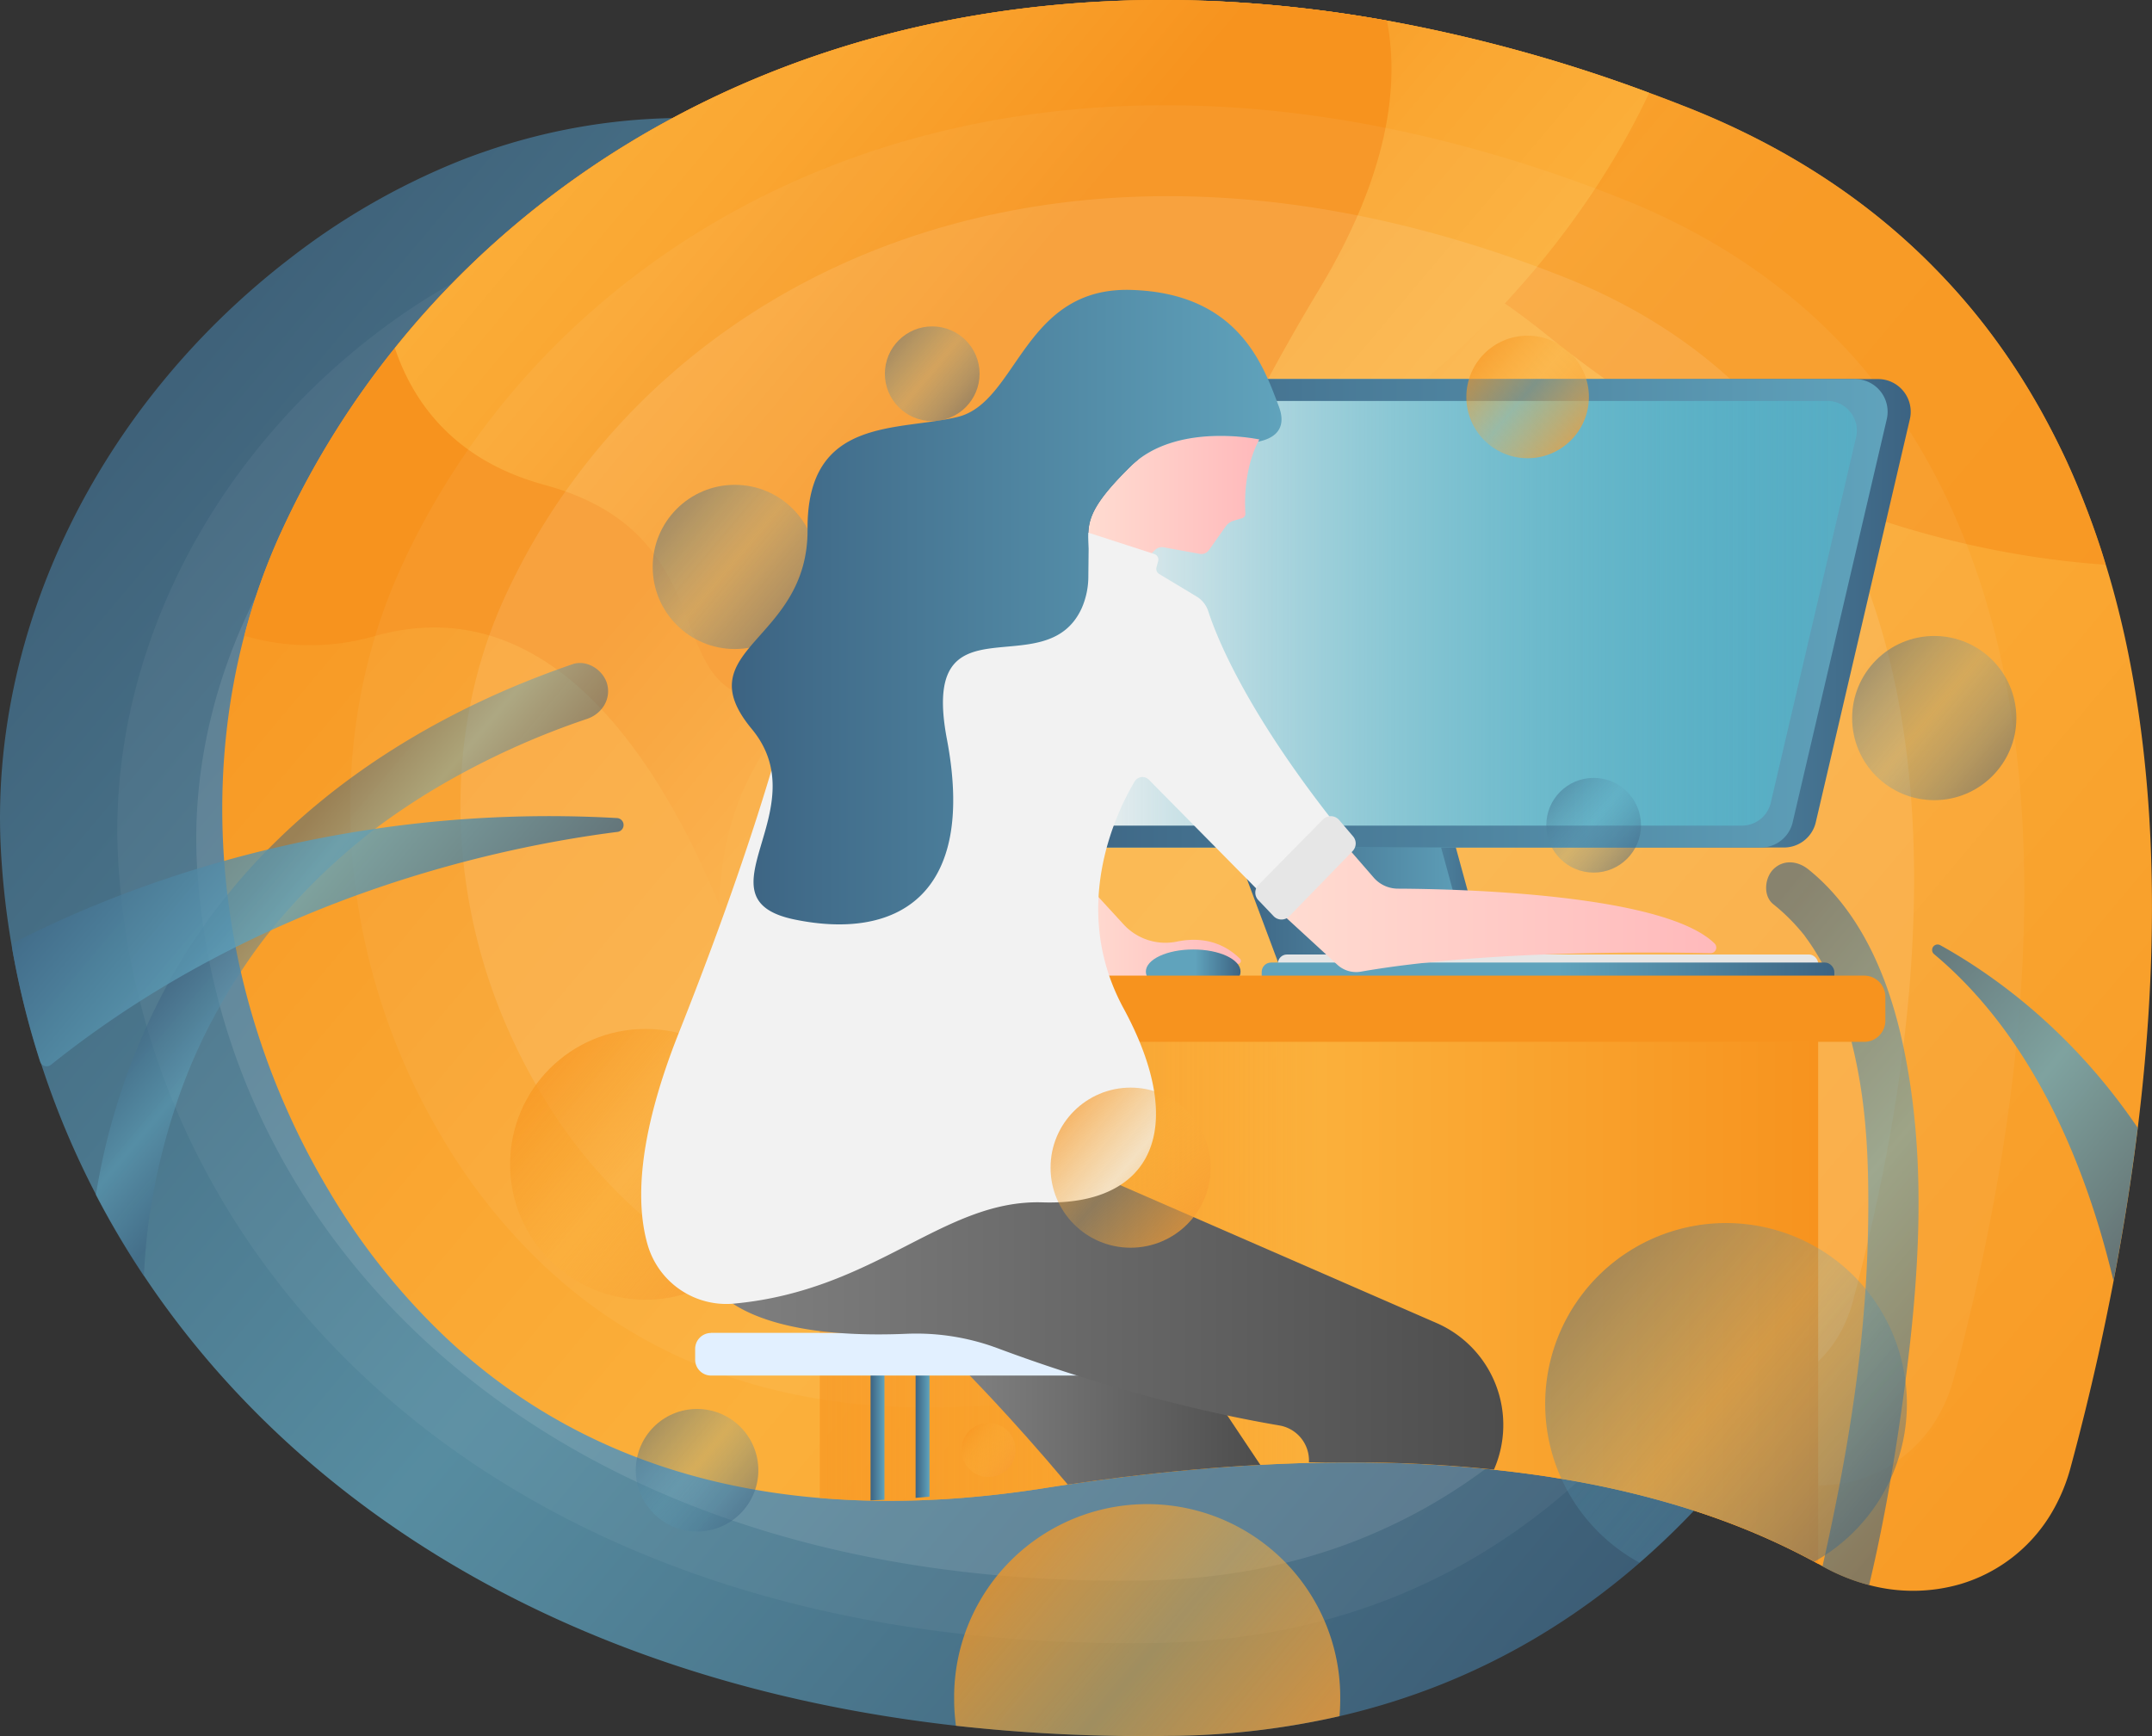 <svg id="Layer_1" data-name="Layer 1" xmlns="http://www.w3.org/2000/svg" xmlns:xlink="http://www.w3.org/1999/xlink" viewBox="0 0 851.31 686.87"><rect x="0" y="0" width="851.31" height="686.87" fill="#333333" stroke="none"/><defs><style>.cls-1,.cls-12,.cls-14,.cls-15,.cls-16,.cls-21,.cls-42,.cls-45,.cls-46,.cls-47{opacity:0.8;}.cls-1{fill:url(#linear-gradient);}.cls-2,.cls-3{fill:#fff;}.cls-2{opacity:0.05;}.cls-3{opacity:0.1;}.cls-4{fill:url(#linear-gradient-2);}.cls-5{opacity:0.7;fill:url(#linear-gradient-3);}.cls-6{fill:url(#linear-gradient-4);}.cls-7{fill:url(#linear-gradient-5);}.cls-8{opacity:0.6;}.cls-9{fill:url(#linear-gradient-6);}.cls-10{fill:url(#linear-gradient-7);}.cls-11{fill:url(#linear-gradient-8);}.cls-12{fill:url(#linear-gradient-9);}.cls-13{fill:url(#linear-gradient-10);}.cls-14{fill:url(#linear-gradient-11);}.cls-15{fill:url(#linear-gradient-12);}.cls-16{fill:url(#linear-gradient-13);}.cls-17,.cls-20,.cls-43,.cls-44{opacity:0.9;}.cls-17{fill:url(#linear-gradient-14);}.cls-18{fill:url(#linear-gradient-15);}.cls-19{fill:url(#linear-gradient-16);}.cls-20{fill:url(#linear-gradient-17);}.cls-21{fill:url(#linear-gradient-18);}.cls-22{fill:url(#linear-gradient-19);}.cls-23{fill:url(#linear-gradient-20);}.cls-24{opacity:0.5;}.cls-25{fill:url(#linear-gradient-21);}.cls-26{fill:#e6e6e6;}.cls-27{fill:url(#linear-gradient-22);}.cls-28{fill:url(#linear-gradient-23);}.cls-29{fill:url(#linear-gradient-24);}.cls-30{fill:url(#linear-gradient-25);}.cls-31{fill:url(#linear-gradient-26);}.cls-32{fill:url(#linear-gradient-27);}.cls-33{fill:url(#linear-gradient-28);}.cls-34{fill:url(#linear-gradient-29);}.cls-35{fill:#f7931e;}.cls-36{fill:#e2f0ff;}.cls-37{fill:url(#linear-gradient-30);}.cls-38{fill:url(#linear-gradient-31);}.cls-39{fill:url(#linear-gradient-32);}.cls-40{fill:#f2f2f2;}.cls-41{fill:url(#linear-gradient-33);}.cls-42{fill:url(#linear-gradient-34);}.cls-43{fill:url(#linear-gradient-35);}.cls-44{fill:url(#linear-gradient-36);}.cls-45{fill:url(#linear-gradient-37);}.cls-46{fill:url(#linear-gradient-38);}.cls-47{fill:url(#linear-gradient-39);}</style><linearGradient id="linear-gradient" x1="317.32" y1="90.72" x2="966.73" y2="636.76" gradientUnits="userSpaceOnUse"><stop offset="0" stop-color="#3c6382"/><stop offset="0.5" stop-color="#60a3bc"/><stop offset="1" stop-color="#3c6382"/></linearGradient><linearGradient id="linear-gradient-2" x1="399.94" y1="81.67" x2="1090.28" y2="662.12" gradientUnits="userSpaceOnUse"><stop offset="0" stop-color="#f7931e"/><stop offset="0.5" stop-color="#fbb03b"/><stop offset="1" stop-color="#f89924"/></linearGradient><linearGradient id="linear-gradient-3" x1="704.95" y1="16.92" x2="1064.5" y2="319.23" gradientUnits="userSpaceOnUse"><stop offset="0" stop-color="#fbb03b"/><stop offset="0.24" stop-color="#faa732"/><stop offset="0.55" stop-color="#f7931e"/></linearGradient><linearGradient id="linear-gradient-4" x1="478.18" y1="55.44" x2="759.12" y2="291.66" gradientUnits="userSpaceOnUse"><stop offset="0.45" stop-color="#f7931e"/><stop offset="0.76" stop-color="#faa732"/><stop offset="1" stop-color="#fbb03b"/></linearGradient><linearGradient id="linear-gradient-5" x1="498.26" y1="31.57" x2="779.11" y2="267.72" xlink:href="#linear-gradient-3"/><linearGradient id="linear-gradient-6" x1="904.85" y1="462.95" x2="1054.45" y2="588.74" xlink:href="#linear-gradient"/><linearGradient id="linear-gradient-7" x1="684.67" y1="411.08" x2="748.29" y2="411.08" gradientUnits="userSpaceOnUse"><stop offset="0" stop-color="#ffdcd1"/><stop offset="1" stop-color="#ffb9bb"/></linearGradient><linearGradient id="linear-gradient-8" x1="581.67" y1="552.9" x2="976.6" y2="552.9" gradientUnits="userSpaceOnUse"><stop offset="0" stop-color="#f7931e" stop-opacity="0.6"/><stop offset="0.5" stop-color="#fbb03b"/><stop offset="1" stop-color="#f7931e"/></linearGradient><linearGradient id="linear-gradient-9" x1="253.83" y1="563.26" x2="295.71" y2="598.48" gradientUnits="userSpaceOnUse"><stop offset="0" stop-color="#3c6382" stop-opacity="0.6"/><stop offset="0.5" stop-color="#60a3bc" stop-opacity="0.3"/><stop offset="1" stop-color="#3c6382" stop-opacity="0.6"/></linearGradient><linearGradient id="linear-gradient-10" x1="206.91" y1="419.93" x2="299.47" y2="497.75" gradientUnits="userSpaceOnUse"><stop offset="0" stop-color="#f7931e" stop-opacity="0.8"/><stop offset="0.5" stop-color="#fbb03b" stop-opacity="0.5"/><stop offset="1" stop-color="#f89d32" stop-opacity="0.8"/></linearGradient><linearGradient id="linear-gradient-11" x1="351.85" y1="133.63" x2="384.21" y2="160.83" xlink:href="#linear-gradient-9"/><linearGradient id="linear-gradient-12" x1="261.31" y1="199.6" x2="317.43" y2="246.79" xlink:href="#linear-gradient-9"/><linearGradient id="linear-gradient-13" x1="735.79" y1="259.4" x2="791.92" y2="306.59" xlink:href="#linear-gradient-9"/><linearGradient id="linear-gradient-14" x1="461.76" y1="381.95" x2="480.28" y2="397.52" gradientUnits="userSpaceOnUse"><stop offset="0" stop-color="#f7931e" stop-opacity="0.8"/><stop offset="0.5" stop-color="#fbb03b" stop-opacity="0.3"/><stop offset="1" stop-color="#f89d32" stop-opacity="0.8"/></linearGradient><linearGradient id="linear-gradient-15" x1="649.41" y1="648.15" x2="769.35" y2="749" xlink:href="#linear-gradient-10"/><linearGradient id="linear-gradient-16" x1="325.42" y1="350.72" x2="375.47" y2="392.8" xlink:href="#linear-gradient-10"/><linearGradient id="linear-gradient-17" x1="381.36" y1="565.51" x2="399.88" y2="581.08" xlink:href="#linear-gradient-14"/><linearGradient id="linear-gradient-18" x1="639.5" y1="197.44" x2="727.38" y2="271.33" xlink:href="#linear-gradient-9"/><linearGradient id="linear-gradient-19" x1="492.77" y1="361.19" x2="591.29" y2="361.19" gradientUnits="userSpaceOnUse"><stop offset="0.52" stop-color="#60a3bc"/><stop offset="1" stop-color="#3c6382"/></linearGradient><linearGradient id="linear-gradient-20" x1="486.94" y1="361.19" x2="585.47" y2="361.19" gradientUnits="userSpaceOnUse"><stop offset="0" stop-color="#3c6382"/><stop offset="1" stop-color="#60a3bc"/></linearGradient><linearGradient id="linear-gradient-21" x1="359.74" y1="388.29" x2="405.47" y2="426.74" xlink:href="#linear-gradient"/><linearGradient id="linear-gradient-22" x1="499.12" y1="385.44" x2="725.65" y2="385.44" xlink:href="#linear-gradient-19"/><linearGradient id="linear-gradient-23" x1="453.28" y1="384.41" x2="490.75" y2="384.41" xlink:href="#linear-gradient-19"/><linearGradient id="linear-gradient-24" x1="672.41" y1="283.2" x2="1013.22" y2="283.2" xlink:href="#linear-gradient-19"/><linearGradient id="linear-gradient-25" x1="663.27" y1="283.2" x2="1004.08" y2="283.2" xlink:href="#linear-gradient-20"/><linearGradient id="linear-gradient-26" x1="682.93" y1="283.2" x2="991.91" y2="283.2" gradientUnits="userSpaceOnUse"><stop offset="0" stop-color="#f2f2f2"/><stop offset="1" stop-color="#3ddeed" stop-opacity="0.2"/></linearGradient><linearGradient id="linear-gradient-27" x1="344.4" y1="567.1" x2="349.88" y2="567.1" xlink:href="#linear-gradient-20"/><linearGradient id="linear-gradient-28" x1="619.56" y1="607.16" x2="625.05" y2="607.16" xlink:href="#linear-gradient-20"/><linearGradient id="linear-gradient-29" x1="639.21" y1="595.39" x2="755.91" y2="595.39" gradientUnits="userSpaceOnUse"><stop offset="0" stop-color="gray"/><stop offset="1" stop-color="#4d4d4d"/></linearGradient><linearGradient id="linear-gradient-30" x1="538.7" y1="563.28" x2="852.06" y2="563.28" xlink:href="#linear-gradient-29"/><linearGradient id="linear-gradient-31" x1="763.17" y1="400.51" x2="936.3" y2="400.51" xlink:href="#linear-gradient-7"/><linearGradient id="linear-gradient-32" x1="687.81" y1="238.1" x2="755.56" y2="238.1" xlink:href="#linear-gradient-7"/><linearGradient id="linear-gradient-33" x1="546.81" y1="280.73" x2="764.28" y2="280.73" xlink:href="#linear-gradient-20"/><linearGradient id="linear-gradient-34" x1="613.49" y1="312.26" x2="645.85" y2="339.47" xlink:href="#linear-gradient-9"/><linearGradient id="linear-gradient-35" x1="418.62" y1="437.9" x2="473.34" y2="483.91" xlink:href="#linear-gradient-14"/><linearGradient id="linear-gradient-36" x1="582.39" y1="138.62" x2="624.28" y2="173.83" xlink:href="#linear-gradient-14"/><linearGradient id="linear-gradient-37" x1="304.33" y1="342.49" x2="438.42" y2="455.23" xlink:href="#linear-gradient"/><linearGradient id="linear-gradient-38" x1="996.62" y1="425.71" x2="1117.31" y2="527.19" xlink:href="#linear-gradient"/><linearGradient id="linear-gradient-39" x1="875.47" y1="541.65" x2="999.06" y2="645.56" xlink:href="#linear-gradient-9"/></defs><title>kaagapai Sign Up Illustration</title><path class="cls-1" d="M1065.17,281.36c-6,52.45-17.58,118.56-39.64,183.71a588.73,588.73,0,0,1-34,81.14,448.9,448.9,0,0,1-28.09,47.3q-3.93,5.75-8,11.33-3.8,5.14-7.77,10.15-2.58,3.27-5.23,6.46-4.51,5.44-9.24,10.65c-1,1.16-2.09,2.3-3.16,3.45h0c-.83.89-1.67,1.79-2.52,2.67q-5.91,6.24-12.16,12.14-4.59,4.33-9.36,8.48c-2.42,2.09-4.85,4.15-7.33,6.16-1.74,1.41-3.48,2.8-5.25,4.17a277.55,277.55,0,0,1-28.94,19.66,267.48,267.48,0,0,1-26.47,13.7c-3.82,1.72-7.71,3.37-11.67,4.92a276.63,276.63,0,0,1-39,12.09,312.31,312.31,0,0,1-65.6,7.8h-1.29a671,671,0,0,1-84.84-4c-152.75-17.15-260.77-87.2-321.25-177.93a343.05,343.05,0,0,1-19-32.14l-.56-1.09a336.51,336.51,0,0,1-20.24-47.89A331.44,331.44,0,0,1,261.85,414q-2.67-15.66-3.79-31.49c-.14-1.83-.25-3.64-.35-5.47C253,290.81,295.6,201.54,372.14,142.72A278,278,0,0,1,439,104.28q4.9-1.95,10-3.7a239.8,239.8,0,0,1,74.44-13.3c47.05-.92,100.66,11.56,160.76,45,141.05,78.54,239.69,87.93,302.15,78.6C1033.17,203.9,1070.3,236.76,1065.17,281.36Z" transform="translate(-257.35 -40.56)"/><path class="cls-2" d="M1018.82,295.82c-5.35,46.43-15.56,105-35.09,162.62-13.45,39.72-31.3,79-55,113.7q-3.47,5.07-7.12,10-3.36,4.58-6.88,9c-1.52,1.93-3.07,3.83-4.63,5.72q-4,4.8-8.17,9.42c-.93,1-1.86,2-2.8,3.05h0q-6.28,6.76-13,13.11-7.14,6.75-14.78,13-2.29,1.88-4.64,3.69a245.85,245.85,0,0,1-25.62,17.41,235.22,235.22,0,0,1-23.43,12.12q-5.07,2.28-10.33,4.36c-27.29,10.74-58,17-92.6,17.6h-1.14c-193.07,2.84-320.46-81.29-376.79-190.44a296.22,296.22,0,0,1-32.42-114.79c-.12-1.62-.22-3.23-.31-4.84-4.2-76.34,33.55-155.37,101.29-207.44a246.52,246.52,0,0,1,59.2-34q4.35-1.72,8.83-3.28c55.06-19.13,124.51-18.5,208.18,28.08C806.43,233.4,893.74,241.72,949,233.46,990.49,227.26,1023.35,256.35,1018.82,295.82Z" transform="translate(-257.35 -40.56)"/><path class="cls-3" d="M987.61,305.56c-4.88,42.37-14.2,95.78-32,148.42-12.27,36.25-28.56,72.13-50.21,103.76q-3.17,4.63-6.49,9.15-3.07,4.17-6.28,8.21c-1.39,1.75-2.81,3.49-4.23,5.22q-3.64,4.38-7.46,8.6c-.84.93-1.69,1.86-2.55,2.78h0q-5.73,6.18-11.86,12Q860,609.83,853,615.5c-1.4,1.14-2.82,2.26-4.24,3.37a223.86,223.86,0,0,1-23.38,15.89A217.78,217.78,0,0,1,804,645.82c-3.08,1.39-6.23,2.72-9.42,4-24.91,9.81-53,15.54-84.52,16.06h-1c-176.21,2.59-292.48-74.19-343.88-173.8A270.27,270.27,0,0,1,335.57,387.3c-.11-1.48-.21-2.95-.29-4.42-3.83-69.68,30.62-141.8,92.45-189.33a224.78,224.78,0,0,1,54-31.05c2.64-1,5.33-2,8.05-3,50.26-17.46,113.64-16.88,190,25.63,113.95,63.45,193.64,71,244.1,63.5C961.76,243,991.75,269.53,987.61,305.56Z" transform="translate(-257.35 -40.56)"/><path class="cls-4" d="M1107.68,434.71c-.94,17.61-2.55,35-4.64,52.07-2.56,20.88-5.86,41.17-9.57,60.54-1.91,10-3.94,19.71-6,29.13-3.52,15.81-7.24,30.78-11,44.67a71.65,71.65,0,0,1-6.46,16.11,62.6,62.6,0,0,1-37.23,30.09,67.49,67.49,0,0,1-36,.36,78.47,78.47,0,0,1-18.45-7.43l-.36-.21-1.33-.73-1.53-.84a278.56,278.56,0,0,0-47.64-20.24A364.72,364.72,0,0,0,875,625.64c-3-.5-6-1-9.1-1.42q-8.53-1.23-17.58-2.2a538.71,538.71,0,0,0-54.57-2.87c-4,0-8,0-12.12.07h-.16l-3.68.06q-10.68.22-21.9.83-25.85,1.38-54.7,4.9-10.51,1.31-21.45,2.91c-3,.43-6,.89-9,1.36q-13.95,2.21-27.14,3.42c-1.85.18-3.67.33-5.49.48q-6.25.5-12.33.77l-5.3.22h-.19a330.7,330.7,0,0,1-38.69-.94c-59.81-5-105-26.65-139.06-55.59-2.69-2.26-5.28-4.58-7.82-6.93a267.36,267.36,0,0,1-47.4-59.27c-.73-1.22-1.45-2.44-2.15-3.67q-7.37-12.75-13.36-26a299.35,299.35,0,0,1-12.59-32.66c-16.63-52-18.39-106.85-5.25-157a251.28,251.28,0,0,1,14.37-40.57c.78-1.67,1.55-3.34,2.34-5a345.8,345.8,0,0,1,42.81-68.24,350.82,350.82,0,0,1,38.7-41,360.53,360.53,0,0,1,71.16-50c40.89-22,87.56-37.14,139-43.44a452,452,0,0,1,71.69-3A512.37,512.37,0,0,1,806,48.71,609,609,0,0,1,909.75,77.29q6.81,2.49,13.65,5.2l.23.08,1,.39c35.73,14.12,65.07,32.82,89,54.92q4.59,4.23,8.92,8.66a254.66,254.66,0,0,1,19.33,22,266,266,0,0,1,19.39,28.51c1.12,1.89,2.22,3.81,3.3,5.72q5.34,9.6,10,19.55,4.32,9.36,8,19h0c.56,1.43,1.1,2.87,1.64,4.33q2.43,6.54,4.57,13.21.83,2.54,1.59,5.08c.29.92.57,1.86.85,2.79,1.22,4.06,2.35,8.13,3.42,12.26q1.73,6.66,3.23,13.41C1108,338.56,1110.23,387.28,1107.68,434.71Z" transform="translate(-257.35 -40.56)"/><path class="cls-5" d="M1090.31,264c-59.43-4.18-139.21-24.9-221-90.88-76.26-61.53-133.77-52.37-173.48-25,20.81-33.58,38.32-72.25,38.27-107.27A512.37,512.37,0,0,1,806,48.71,609,609,0,0,1,909.75,77.29q6.81,2.49,13.65,5.2l.23.08,1,.39c35.73,14.12,65.07,32.82,89,54.92q4.59,4.23,8.92,8.66a254.66,254.66,0,0,1,19.33,22,266,266,0,0,1,19.39,28.51c1.12,1.89,2.22,3.81,3.3,5.72q5.34,9.6,10,19.55,4.32,9.36,8,19h0c.56,1.43,1.1,2.87,1.64,4.33q2.43,6.54,4.57,13.21Q1089.55,261.46,1090.31,264Z" transform="translate(-257.35 -40.56)"/><path class="cls-6" d="M909.75,77.29c-19.64,42-84.53,150.07-246.48,194.87-94.43,26.12-120.5,78.2-121.35,126.44-25.84-62.14-69.27-125.13-136.19-106.42A92.31,92.31,0,0,1,354,292.1a251.28,251.28,0,0,1,14.37-40.57c.78-1.67,1.55-3.34,2.34-5a345.8,345.8,0,0,1,42.81-68.24,350.82,350.82,0,0,1,38.7-41,360.53,360.53,0,0,1,71.16-50c40.89-22,87.56-37.14,139-43.44C706.93,38.39,755,39.56,806,48.71A609,609,0,0,1,909.75,77.29Z" transform="translate(-257.35 -40.56)"/><path class="cls-7" d="M779.13,155.18c-61.49,101.95-91.32,202-91.32,202s-36.87-61.36-107.81-43-25.32-59.5-107.25-81.78c-35-9.52-51.63-31.75-59.19-54.1a350.82,350.82,0,0,1,38.7-41,360.53,360.53,0,0,1,71.16-50c40.89-22,87.56-37.14,139-43.44C706.93,38.39,755,39.56,806,48.71,810.75,73,807.52,108.12,779.13,155.18Z" transform="translate(-257.35 -40.56)"/><path class="cls-2" d="M1057.3,424.2c-2.35,43.6-9.33,85.94-17.57,123-3.06,13.71-6.28,26.7-9.51,38.75a62.08,62.08,0,0,1-5.61,14A54.25,54.25,0,0,1,992.31,626c-14.72,4.34-31.67,2.64-47.59-6.31l-1.15-.64c-23-12.75-54.21-24.38-96-30.45q-7.39-1.07-15.25-1.9a463,463,0,0,0-47.34-2.49c-3.45,0-7,0-10.52.06h-.14l-3.2.05c-6.18.13-12.5.37-19,.72q-22.43,1.2-47.45,4.25-9.14,1.13-18.62,2.52c-2.56.38-5.16.78-7.77,1.19q-12.11,1.9-23.54,3c-1.6.16-3.19.29-4.76.42q-5.43.44-10.71.67l-4.59.19h-.16a285.77,285.77,0,0,1-33.58-.82c-51.89-4.37-91.08-23.12-120.66-48.23q-3.48-3-6.77-6a231.87,231.87,0,0,1-41.14-51.43c-.63-1.06-1.25-2.12-1.86-3.19q-6.39-11.05-11.6-22.54A260.89,260.89,0,0,1,408,436.71c-18.43-57.66-15.8-119.34,7.92-171.45.67-1.45,1.34-2.9,2-4.35a302,302,0,0,1,70.72-94.76C535.7,123.67,597.77,94,671,85.06c67.12-8.24,143.59.93,226.44,33.53l.2.07.82.33c31,12.26,56.46,28.49,77.21,47.65,2.65,2.45,5.24,5,7.73,7.52a218.2,218.2,0,0,1,16.77,19.13A230.7,230.7,0,0,1,1017,218q1.46,2.46,2.86,5c3.09,5.55,6,11.2,8.65,16.95q3.76,8.13,7,16.5h0c.49,1.24,1,2.49,1.42,3.75q2.11,5.69,4,11.47c.73,2.27,1.44,4.54,2.12,6.83,1,3.52,2,7.05,3,10.63,1,3.85,1.94,7.74,2.8,11.64C1057.61,340.77,1059.51,383,1057.3,424.2Z" transform="translate(-257.35 -40.56)"/><path class="cls-3" d="M1013.81,415.12c-2,37.86-8.1,74.62-15.26,106.78-2.65,11.91-5.45,23.19-8.26,33.66a53.59,53.59,0,0,1-4.87,12.13,47.08,47.08,0,0,1-28,22.67c-12.78,3.77-27.49,2.3-41.32-5.47-.33-.19-.66-.38-1-.56-20-11.07-47.07-21.17-83.39-26.44-4.28-.61-8.7-1.17-13.24-1.65a406.09,406.09,0,0,0-41.11-2.16c-3,0-6,0-9.13,0h-.12l-2.78,0c-5.37.11-10.86.32-16.5.62-13,.7-26.7,1.9-41.21,3.69q-7.92,1-16.16,2.19-3.35.5-6.75,1-10.5,1.65-20.44,2.57c-1.39.14-2.77.25-4.13.36q-4.73.39-9.3.58l-4,.17h-.14a248,248,0,0,1-29.15-.71c-45.06-3.79-79.1-20.07-104.77-41.88q-3-2.56-5.89-5.22a201.16,201.16,0,0,1-35.72-44.66l-1.62-2.76q-5.53-9.62-10.06-19.58A224.84,224.84,0,0,1,450,426c-16-50.06-13.72-103.62,6.88-148.87.58-1.26,1.16-2.52,1.76-3.78A262.25,262.25,0,0,1,520,191.05c40.88-36.89,94.78-62.64,158.34-70.41,58.28-7.15,124.68.81,196.62,29.11a.67.67,0,0,1,.17.07l.72.28c26.92,10.64,49,24.74,67,41.38,2.3,2.13,4.55,4.31,6.72,6.53a190.67,190.67,0,0,1,14.56,16.6,202.61,202.61,0,0,1,14.61,21.48q1.26,2.15,2.48,4.32,4,7.22,7.51,14.72,3.27,7,6.07,14.32h0c.42,1.08.83,2.17,1.24,3.26q1.83,4.93,3.44,9.95,1,3,1.84,5.94c.92,3.06,1.77,6.12,2.57,9.23.87,3.34,1.69,6.72,2.44,10.11C1014.08,342.67,1015.73,379.38,1013.81,415.12Z" transform="translate(-257.35 -40.56)"/><g class="cls-8"><path class="cls-9" d="M1009,602.34c-3.2,21.86-7.1,43.79-12.24,65.34a78.47,78.47,0,0,1-18.45-7.43c.68-3,1.35-6,2-9.06,9.72-44.84,16-86.8,16.12-133,.08-25.11-1.41-47-8-70.57-1.46-5.24-3.22-10.38-5.19-15.45l-.39-.95a.14.14,0,0,0,0-.06s0,0,0-.05h0c-.25-.57-.51-1.15-.77-1.71-.45-1-.94-2-1.43-3-1.09-2.23-2.25-4.44-3.5-6.59-1.35-2.34-2.79-4.63-4.34-6.84l-1.56-2.17-.05-.06,0-.06c-.41-.48-1.4-1.73-1.67-2a77.47,77.47,0,0,0-10.67-10.37c-4.15-3.31-3.42-10.4,0-13.82,4-4,9.7-3.3,13.82,0,19.68,15.75,30.52,40.22,36.28,64.2C1020.9,498.58,1016.34,552,1009,602.34Z" transform="translate(-257.35 -40.56)"/></g><path class="cls-10" d="M688.09,391.32l13.77,15a22.46,22.46,0,0,0,21.06,6.77c7.26-1.5,16.88-1.19,25,6.83a1.19,1.19,0,0,1-1,2c-8-1-28.25-2.31-37.15,8.95h-18l-7.08-24.56Z" transform="translate(-257.35 -40.56)"/><path class="cls-11" d="M976.6,446.5V659.31c-26.51-14.69-62.47-28.1-110.68-35.09a517.93,517.93,0,0,0-72.15-5.07c-5.22,0-10.53,0-16,.13a759.68,759.68,0,0,0-76.6,5.73q-14.79,1.83-30.4,4.27-13.95,2.21-27.14,3.42c-1.85.18-3.67.33-5.49.48q-6.25.5-12.33.77l-5.3.22h-.19a330.7,330.7,0,0,1-38.69-.94V446.5Z" transform="translate(-257.35 -40.56)"/><circle class="cls-12" cx="275.75" cy="581.69" r="24.24"/><circle class="cls-13" cx="255.36" cy="460.66" r="53.57"/><circle class="cls-14" cx="368.78" cy="147.87" r="18.73"/><circle class="cls-15" cx="290.68" cy="224.3" r="32.48"/><circle class="cls-16" cx="765.17" cy="284.1" r="32.48"/><circle class="cls-17" cx="471.46" cy="390.09" r="10.72"/><path class="cls-18" d="M787.53,712.93q0,3.35-.29,6.62a312.31,312.31,0,0,1-65.6,7.8h-1.29a671,671,0,0,1-84.84-4,78.38,78.38,0,0,1-.71-10.45,76.37,76.37,0,1,1,152.73,0Z" transform="translate(-257.35 -40.56)"/><circle class="cls-19" cx="351.62" cy="372.74" r="28.97"/><circle class="cls-20" cx="391.05" cy="573.65" r="10.72"/><circle class="cls-21" cx="685.49" cy="236.12" r="50.86"/><polygon class="cls-22" points="574.7 330.88 591.29 391.5 515 390.28 492.77 330.88 574.7 330.88"/><polygon class="cls-23" points="568.87 330.88 585.47 391.5 509.17 390.28 486.94 330.88 568.87 330.88"/><g class="cls-24"><path class="cls-25" d="M489.69,324.94a314.22,314.22,0,0,0-58.76,26.76,277.38,277.38,0,0,0-23.47,15.5l-3.11,2.34,0,0h0l-.11.08a3.15,3.15,0,0,1-.29.22l-.85.67c-1.87,1.49-3.72,3-5.54,4.5q-4.93,4.13-9.64,8.49-8.26,7.66-15.8,16.1c-2.41,2.69-4.76,5.45-7,8.25-.6.75-1.22,1.51-1.81,2.26-.09.11-.53.69-.86,1.1a.22.22,0,0,1-.06.07l-.26.34v0h0c-.78,1-1.53,2-2.28,3A235,235,0,0,0,339,448.62q-2.1,4.19-4,8.45c-.56,1.23-1.09,2.46-1.62,3.7.08-.18-.91,2.16-1.17,2.79C330,469,328,474.48,326.24,480a256.35,256.35,0,0,0-7.95,31.07c-.8,4.19-1.47,8.39-2.09,12.61a.37.37,0,0,0,0,.12.87.87,0,0,0,0,.1s0-.06,0-.08l-.36,2.71c-.12,1-.23,2-.34,3q-.33,3.15-.6,6.3-.4,4.8-.62,9.61a343.05,343.05,0,0,1-19-32.14,262.57,262.57,0,0,1,29.82-86c34.34-61.09,93.38-101.5,158.69-123.93,5.72-2,12.21,2.26,13.74,7.81C499.16,317.26,495.38,323,489.69,324.94Z" transform="translate(-257.35 -40.56)"/></g><rect class="cls-26" x="505.52" y="377.64" width="213.74" height="9.21" rx="3.59" ry="3.59"/><rect class="cls-27" x="499.12" y="380.83" width="226.53" height="9.21" rx="3.69" ry="3.69"/><ellipse class="cls-28" cx="472.02" cy="384.41" rx="18.73" ry="8.76"/><path class="cls-29" d="M712,190.53h288.28a12.93,12.93,0,0,1,12.59,15.87L975.66,365.87a12.92,12.92,0,0,1-12.59,10H678.5l-6.09-103.7Z" transform="translate(-257.35 -40.56)"/><path class="cls-30" d="M702.86,190.53H991.15a12.94,12.94,0,0,1,12.59,15.87L966.52,365.87a12.91,12.91,0,0,1-12.59,10H669.36l-6.09-103.7Z" transform="translate(-257.35 -40.56)"/><path class="cls-31" d="M718.83,199.19H980.18a11.71,11.71,0,0,1,11.41,14.38L957.86,358.15a11.72,11.72,0,0,1-11.42,9.06h-258l-5.52-94Z" transform="translate(-257.35 -40.56)"/><polygon class="cls-32" points="344.39 593.62 344.39 540.59 349.88 540.59 349.88 593.38 344.39 593.62"/><path class="cls-33" d="M625.05,581.15V632.7c-1.85.18-3.67.33-5.49.48v-52Z" transform="translate(-257.35 -40.56)"/><path class="cls-34" d="M755.91,620.11q-25.85,1.38-54.7,4.9-10.51,1.31-21.45,2.91C656.51,600.26,639.21,583,639.21,583l10.39-8.8.86-.74L663,562.87l74.47,29.69,5.39,8,3,4.51Z" transform="translate(-257.35 -40.56)"/><path class="cls-35" d="M423,386H737.45a8.38,8.38,0,0,1,8.38,8.38v9.44a8.38,8.38,0,0,1-8.38,8.38H423a0,0,0,0,1,0,0V386A0,0,0,0,1,423,386Z"/><path class="cls-36" d="M281.24,527.34H448.58a5,5,0,0,1,5,5v6.89a5,5,0,0,1-5,5H281.24A6.29,6.29,0,0,1,275,538v-4.33a6.29,6.29,0,0,1,6.29-6.29Z"/><path class="cls-37" d="M848.34,622a538.71,538.71,0,0,0-54.57-2.87c-4,0-8,0-12.12.07h-.16q-3.13-.06-6.34-.07a14.06,14.06,0,0,0-11.69-14.6q-8.94-1.53-17.6-3.32c-1-.2-2-.42-3-.63a655.26,655.26,0,0,1-91.05-26.67l-1.32-.47-.86-.31a92.24,92.24,0,0,0-33.82-4.86c-67.37,2.81-77.08-20.49-77.08-20.49l150.46-43.25L825.62,564A44,44,0,0,1,848.34,622Z" transform="translate(-257.35 -40.56)"/><path class="cls-38" d="M790.43,375.86l10.35,11.92a12.69,12.69,0,0,0,9.52,4.37c22.54.1,105.07,1.84,125.33,21.7a2.25,2.25,0,0,1-1.64,3.84c-18.65-.44-88.81-1.39-138.3,7.3a11,11,0,0,1-9.31-2.74l-23.21-21.33Z" transform="translate(-257.35 -40.56)"/><path class="cls-39" d="M709.26,263.17l5-5a3.89,3.89,0,0,1,3.41-1.07l14.27,2.58a3.72,3.72,0,0,0,3.69-1.52l6.56-9.29a6,6,0,0,1,3.23-2.31l3.33-1a1.78,1.78,0,0,0,1.26-1.82c-1.09-18.9,5.58-29.34,5.58-29.34s-32.9-7.16-51,10.66-16.9,22.84-16.6,32.59C687.94,257.69,696.32,259.82,709.26,263.17Z" transform="translate(-257.35 -40.56)"/><path class="cls-40" d="M687.84,251.29,714,259.76a2.3,2.3,0,0,1,1.51,2.77l-.66,2.49a2.38,2.38,0,0,0,1.08,2.65l14.72,8.86a10.71,10.71,0,0,1,4.68,5.86c3.14,9.73,14.4,38.38,48.73,82.21l-28.47,28.78-43.75-44.32a3.59,3.59,0,0,0-5.64.68c-7.14,12-25.91,50.11-4.37,89.78,26,48,11,78.12-32,76.75-39.43-1.25-65.77,34.84-122.15,40.06a32.44,32.44,0,0,1-34.12-23.23c-4.63-16-4.31-42.06,12.36-84,36.72-92.38,46.14-139.8,46.14-139.8Z" transform="translate(-257.35 -40.56)"/><path class="cls-41" d="M755.07,215.29c.31-.56.49-.86.49-.86s-32.89-7.14-51,10.68S687.64,248,688,257.69l-.11,10.82a31.39,31.39,0,0,1-2.58,12.57c-14.25,31.63-64.42-6.25-53.36,52,11.88,62.59-20.56,79.5-60.31,71.27s9.6-43.4-16.9-75.38,22.39-34.26,22.07-79,35.64-38.68,59.4-44.46,25.89-51.48,68.53-50.25,52.39,30,58.47,46C766.89,210.94,760.55,214.23,755.07,215.29Z" transform="translate(-257.35 -40.56)"/><path class="cls-26" d="M780.7,364.78l-25.53,25.9a4.33,4.33,0,0,0,0,6.05l6,6.3a4.33,4.33,0,0,0,6.25,0l25-25.73a4.33,4.33,0,0,0,.2-5.83L787.1,365A4.34,4.34,0,0,0,780.7,364.78Z" transform="translate(-257.35 -40.56)"/><circle class="cls-42" cx="630.43" cy="326.5" r="18.73"/><circle class="cls-43" cx="447.26" cy="461.98" r="31.67"/><circle class="cls-44" cx="604.31" cy="157.05" r="24.24"/><path class="cls-45" d="M501.65,369.69C453.91,375.76,360,395.8,277.53,461.82a2.75,2.75,0,0,1-4.34-1.28,331,331,0,0,1-11-44.52,2.76,2.76,0,0,1,1.47-2.93c38.88-19.93,125-55.25,237.79-48.87A2.75,2.75,0,0,1,501.65,369.69Z" transform="translate(-257.35 -40.56)"/><path class="cls-46" d="M1103,486.78c-2.56,20.88-5.86,41.17-9.57,60.54-10.44-43.82-30.9-95.76-71-129.28a2.16,2.16,0,0,1,2.43-3.54C1045.36,425.86,1076.73,448,1103,486.78Z" transform="translate(-257.35 -40.56)"/><path class="cls-47" d="M1011.69,596a71.48,71.48,0,0,1-36.62,62.43,278.56,278.56,0,0,0-47.64-20.24q-5.91,6.24-12.16,12.14-4.59,4.33-9.36,8.48A71.54,71.54,0,1,1,1011.69,596Z" transform="translate(-257.35 -40.56)"/></svg>